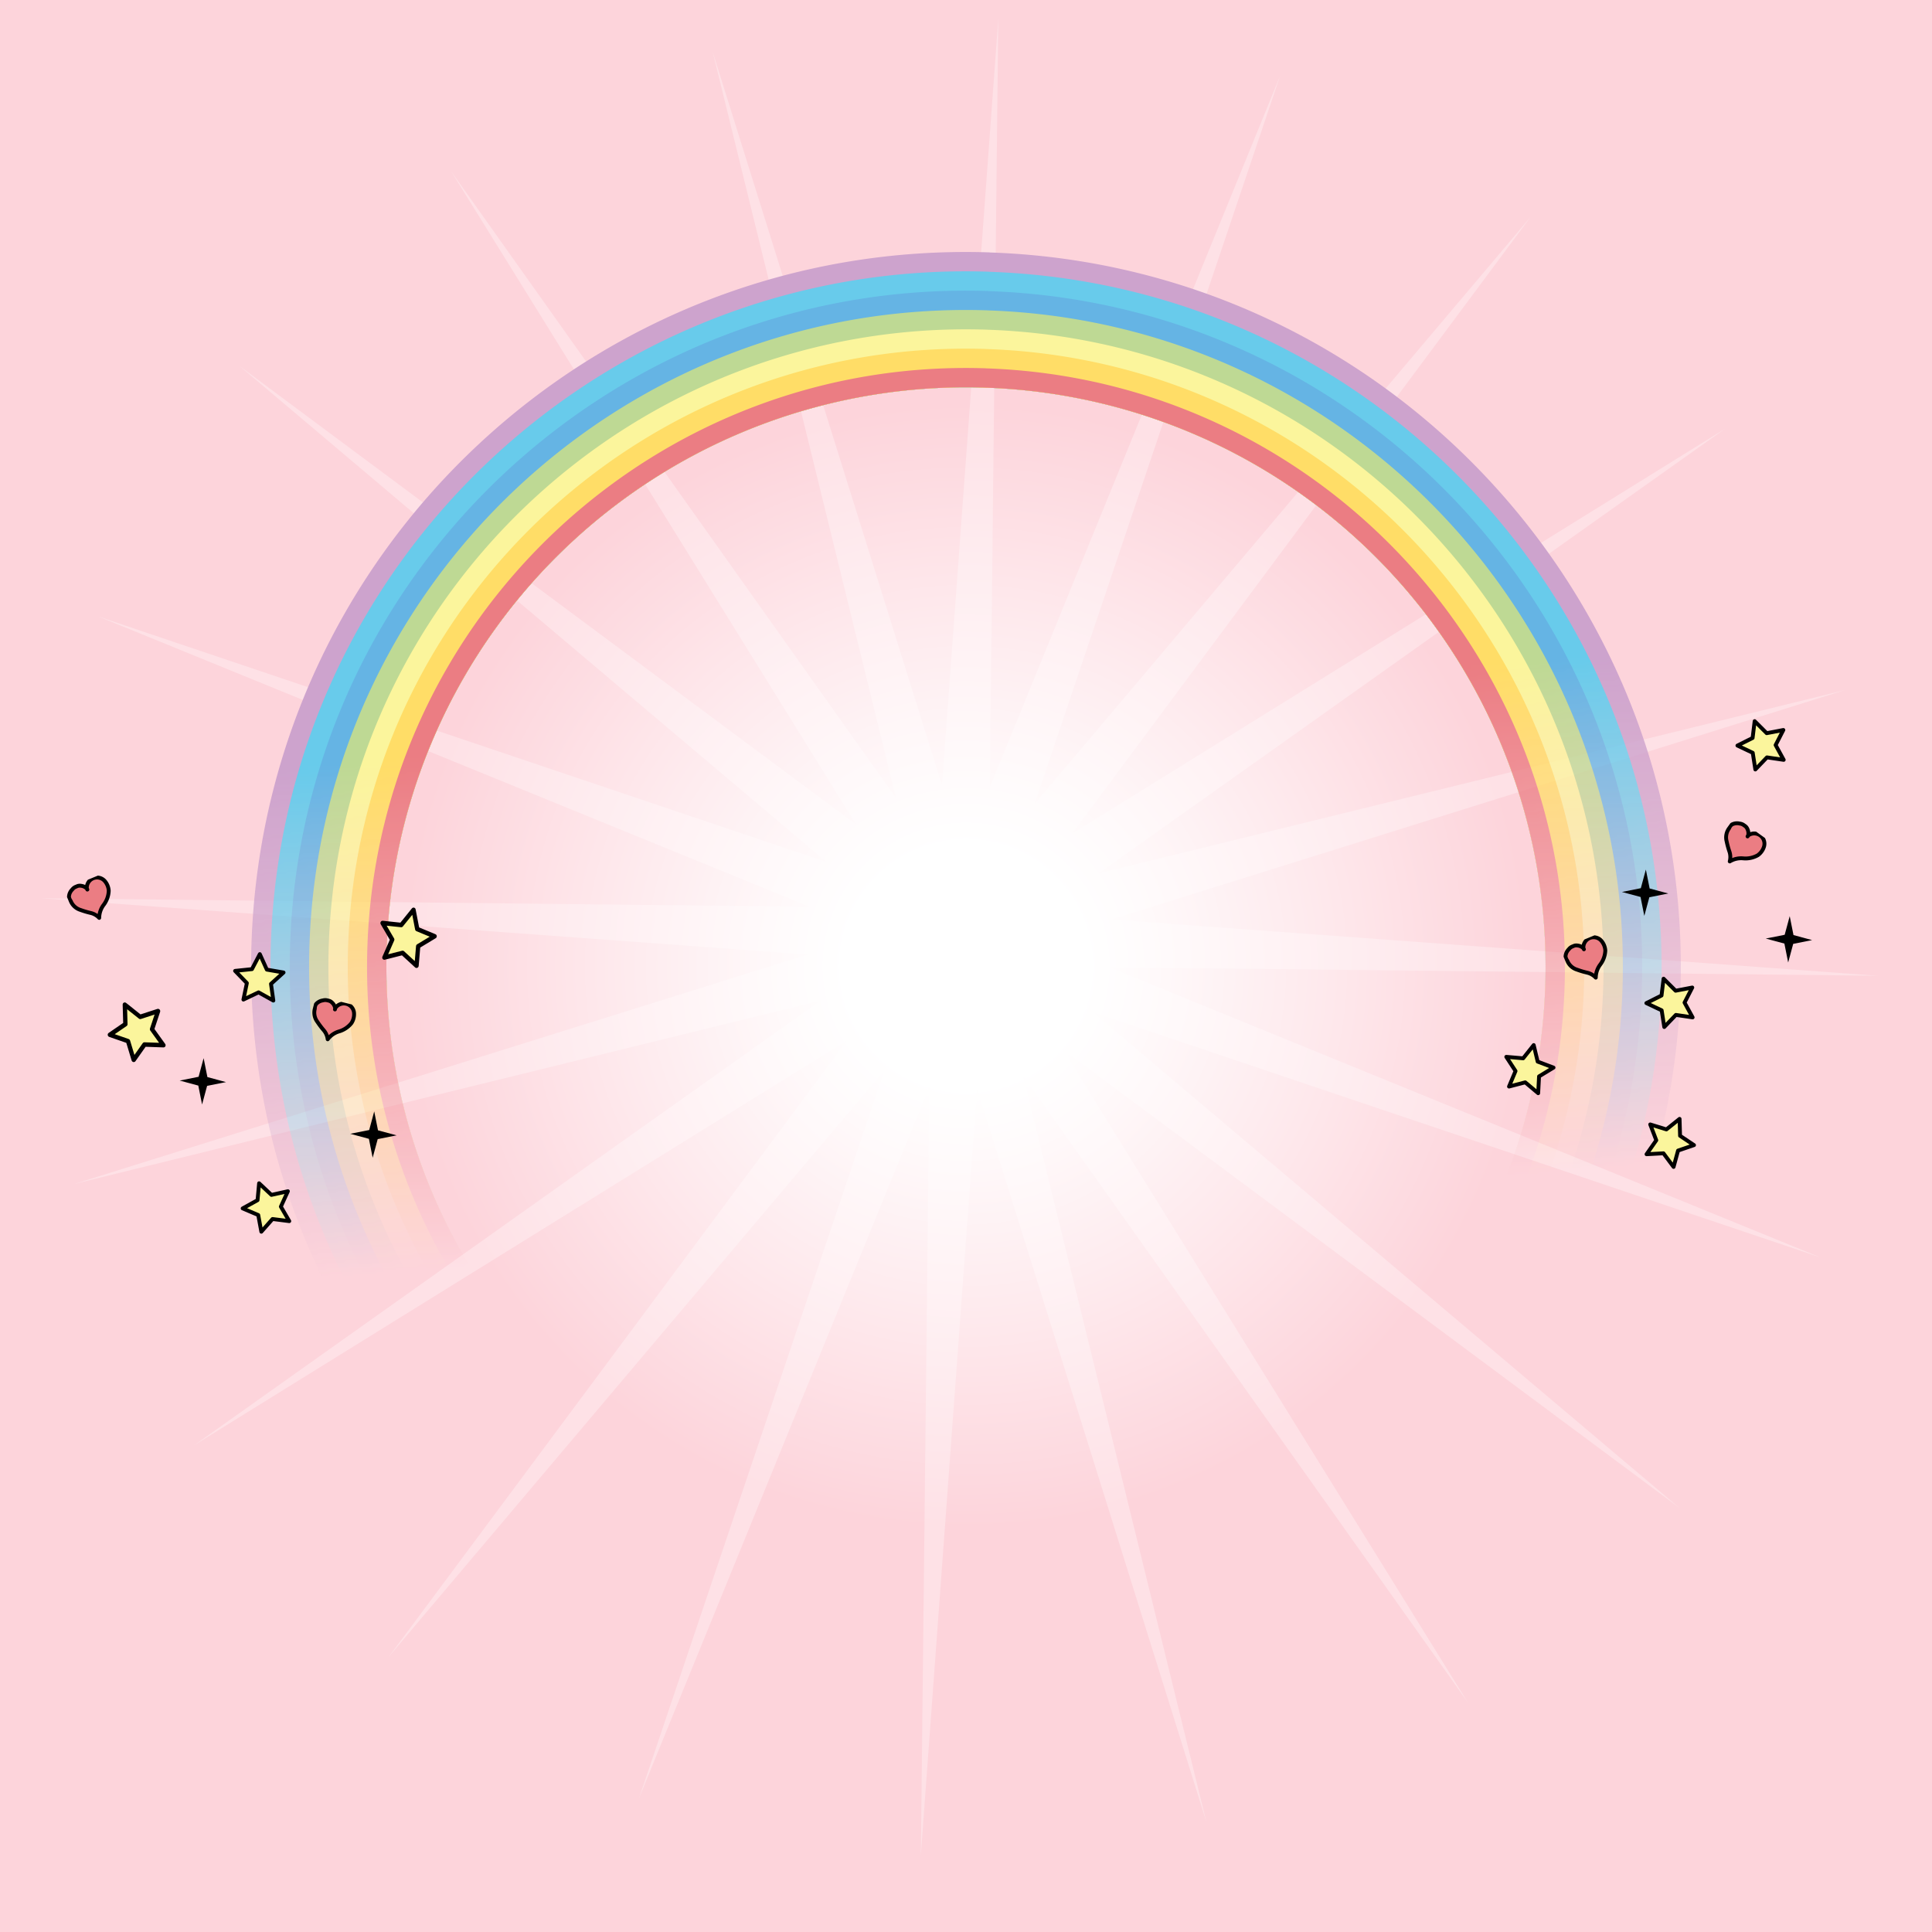 <svg xmlns="http://www.w3.org/2000/svg" xmlns:xlink="http://www.w3.org/1999/xlink" viewBox="0 0 500 500">
  <defs>
    <style>
      .a {
        fill: url(#a);
      }

      .b, .n {
        fill: #eb7d83;
      }

      .b, .c {
        stroke: #000;
        stroke-linejoin: round;
        stroke-width: 0.2px;
      }

      .c, .l {
        fill: #fbf59c;
      }

      .c {
        stroke-linecap: round;
      }

      .d {
        fill: #fdd4db;
      }

      .e {
        fill: #fff;
        opacity: 0.3;
      }

      .f {
        fill: url(#b);
      }

      .g {
        mask: url(#c);
      }

      .h {
        fill: #cda3cd;
      }

      .i {
        fill: #68cbeb;
      }

      .j {
        fill: #65b4e4;
      }

      .k {
        fill: #bed994;
      }

      .m {
        fill: #ffdd67;
      }
    </style>
    <linearGradient id="a" x1="73.77" y1="-225.43" x2="473.77" y2="-225.43" gradientTransform="translate(-22.11 425.7)" gradientUnits="userSpaceOnUse">
      <stop offset="0.46" stop-color="#fff"/>
      <stop offset="0.79" stop-opacity="0"/>
    </linearGradient>
    <radialGradient id="b" cx="262.75" cy="239.85" r="145.52" gradientTransform="translate(489.85 -12.75) rotate(90)" gradientUnits="userSpaceOnUse">
      <stop offset="0.21" stop-color="#fff"/>
      <stop offset="0.33" stop-color="#fff" stop-opacity="0.87"/>
      <stop offset="0.61" stop-color="#fff" stop-opacity="0.52"/>
      <stop offset="1" stop-color="#fff" stop-opacity="0"/>
    </radialGradient>
    <mask id="c" x="35.18" y="-16.22" width="432.98" height="451.46" maskUnits="userSpaceOnUse">
      <rect class="a" x="51.67" y="0.27" width="400" height="400" transform="translate(429.5 -67.72) rotate(85.06)"/>
    </mask>
    <symbol id="d" data-name="Heart" viewBox="0 0 2.27 2.16">
      <path class="b" d="M.81,1.64A4.4,4.4,0,0,1,.39,1.3.79.79,0,0,1,.1.68a.48.48,0,0,1,0-.24A.57.57,0,0,1,.4.16.44.44,0,0,1,.65.1.38.38,0,0,1,.9.16a.5.5,0,0,1,.22.25V.46l0-.07a.53.53,0,0,1,1,0,.85.85,0,0,1,0,.55,1.29,1.29,0,0,1-.53.58,1.15,1.15,0,0,0-.46.53A.89.89,0,0,0,.81,1.64Z"/>
    </symbol>
    <symbol id="e" data-name="Star" viewBox="0 0 2.71 2.58">
      <polygon class="c" points="1.35 0.1 1.74 0.89 2.61 1.01 1.98 1.62 2.13 2.48 1.35 2.08 0.58 2.48 0.73 1.62 0.1 1.01 0.97 0.89 1.35 0.1"/>
    </symbol>
    <symbol id="k" data-name="Sparkle" viewBox="0 0 2 2">
      <polygon points="1 0 1.19 0.81 2 1 1.19 1.19 1 2 0.81 1.19 0 1 0.81 0.81 1 0"/>
    </symbol>
  </defs>
  <title>rainbow</title>
  <rect class="d" width="500" height="500"/>
  <polygon class="e" points="258.36 4.84 256.17 203.7 331.31 19.57 267.77 208.02 396.13 56.12 277.48 215.72 446.5 110.92 284.33 226.03 477.46 178.59 287.65 237.96 485.99 252.53 287.13 250.33 471.26 325.47 282.81 261.94 434.71 390.3 275.12 271.64 379.92 440.66 264.8 278.5 312.24 471.62 252.87 281.82 238.31 480.16 240.5 281.3 165.36 465.43 228.89 276.98 100.53 428.88 219.19 269.29 50.17 374.08 212.34 258.97 19.21 306.41 209.01 247.04 10.68 232.47 209.53 234.67 25.41 159.53 213.85 223.06 61.96 94.7 221.55 213.36 116.75 44.34 231.87 206.5 184.43 13.38 243.79 203.18 258.36 4.84"/>
  <circle class="f" cx="250" cy="250" r="145.52" transform="translate(-10.31 489.24) rotate(-87.58)"/>
  <g class="g">
    <g>
      <path class="h" d="M255,100.32A150,150,0,1,1,100.08,245.23,150,150,0,0,1,255,100.32m1.17-35c-102-3.41-187.67,76.77-191.08,178.72s76.77,187.67,178.72,191.08,187.67-76.77,191.08-178.72S358.13,68.75,256.17,65.34Z"/>
      <path class="i" d="M255,100.32A150,150,0,1,1,100.08,245.23,150,150,0,0,1,255,100.32m1-30C156.81,67,73.41,145,70.1,244.23S144.79,426.82,244,430.14s182.6-74.69,185.91-173.89S355.2,73.65,256,70.34Z"/>
      <path class="j" d="M255,100.32A150,150,0,1,1,100.08,245.23,150,150,0,0,1,255,100.32m.83-25C159.4,72.11,78.32,148,75.09,244.39s72.62,177.52,169.06,180.75S421.68,352.53,424.9,256.08,352.28,78.56,255.84,75.34Z"/>
      <path class="k" d="M255,100.32A150,150,0,1,1,100.08,245.23,150,150,0,0,1,255,100.32m.67-20C162,77.2,83.22,150.88,80.09,244.56S150.63,417,244.32,420.14,416.77,349.6,419.9,255.92,349.36,83.46,255.67,80.33Z"/>
      <path class="l" d="M255,100.32A150,150,0,1,1,100.08,245.23,150,150,0,0,1,255,100.32m.5-15c-90.93-3-167.38,68.47-170.42,159.4s68.47,167.38,159.4,170.42,167.38-68.47,170.42-159.4S346.44,88.37,255.51,85.33Z"/>
      <path class="m" d="M255,100.32A150,150,0,1,1,100.08,245.23,150,150,0,0,1,255,100.32m.33-10C167.16,87.38,93,156.72,90.09,244.9S156.48,407.2,244.65,410.15,407,343.76,409.91,255.58,343.52,93.28,255.34,90.33Z"/>
      <path class="n" d="M255,100.32A150,150,0,1,1,100.08,245.23,150,150,0,0,1,255,100.32m.17-5C169.75,92.47,97.94,159.64,95.08,245.06S159.4,402.3,244.82,405.15s157.24-64.32,160.09-149.74S340.59,98.18,255.17,95.33Z"/>
    </g>
  </g>
  <g>
    <use width="2.27" height="2.16" transform="translate(403.86 245.68) rotate(-22.37) scale(5)" xlink:href="#d"/>
    <use width="2.71" height="2.58" transform="translate(60.51 246.2) rotate(1.91) scale(5)" xlink:href="#e"/>
    <use width="2.71" height="2.58" transform="matrix(5.37, 1.37, -1.43, 5.63, 99.91, 233.05)" xlink:href="#e"/>
    <use width="2.71" height="2.58" transform="matrix(4.97, -2.45, 2.57, 5.21, 25.34, 262.79)" xlink:href="#e"/>
    <use width="2.27" height="2.16" transform="translate(16.55 230.22) rotate(-22.37) scale(5)" xlink:href="#d"/>
    <use width="2.71" height="2.58" transform="translate(62.61 319.5) rotate(-92.65) scale(5)" xlink:href="#e"/>
    <use width="2.27" height="2.16" transform="translate(81.81 257.65) rotate(14.03) scale(5)" xlink:href="#d"/>
    <use width="2" height="2" transform="translate(90.85 287.43) rotate(1.91) scale(6)" xlink:href="#k"/>
    <use width="2.71" height="2.58" transform="translate(423.98 254.98) rotate(-18.74) scale(5)" xlink:href="#e"/>
    <use width="2.71" height="2.58" transform="translate(428.94 304.87) rotate(-118.81) scale(5)" xlink:href="#e"/>
    <use width="2.27" height="2.16" transform="translate(449.07 211.32) rotate(35.8) scale(5)" xlink:href="#d"/>
    <use width="2.71" height="2.58" transform="translate(447.55 188.33) rotate(-18.74) scale(5)" xlink:href="#e"/>
    <use width="2.71" height="2.58" transform="matrix(4.87, 1.11, -1.11, 4.87, 390.46, 268.48)" xlink:href="#e"/>
    <use width="2" height="2" transform="translate(46.7 273.65) rotate(1.91) scale(6)" xlink:href="#k"/>
    <use width="2" height="2" transform="translate(419.95 224.84) rotate(1.91) scale(6)" xlink:href="#k"/>
    <use width="2" height="2" transform="translate(457.18 236.9) rotate(1.91) scale(6)" xlink:href="#k"/>
  </g>
</svg>
